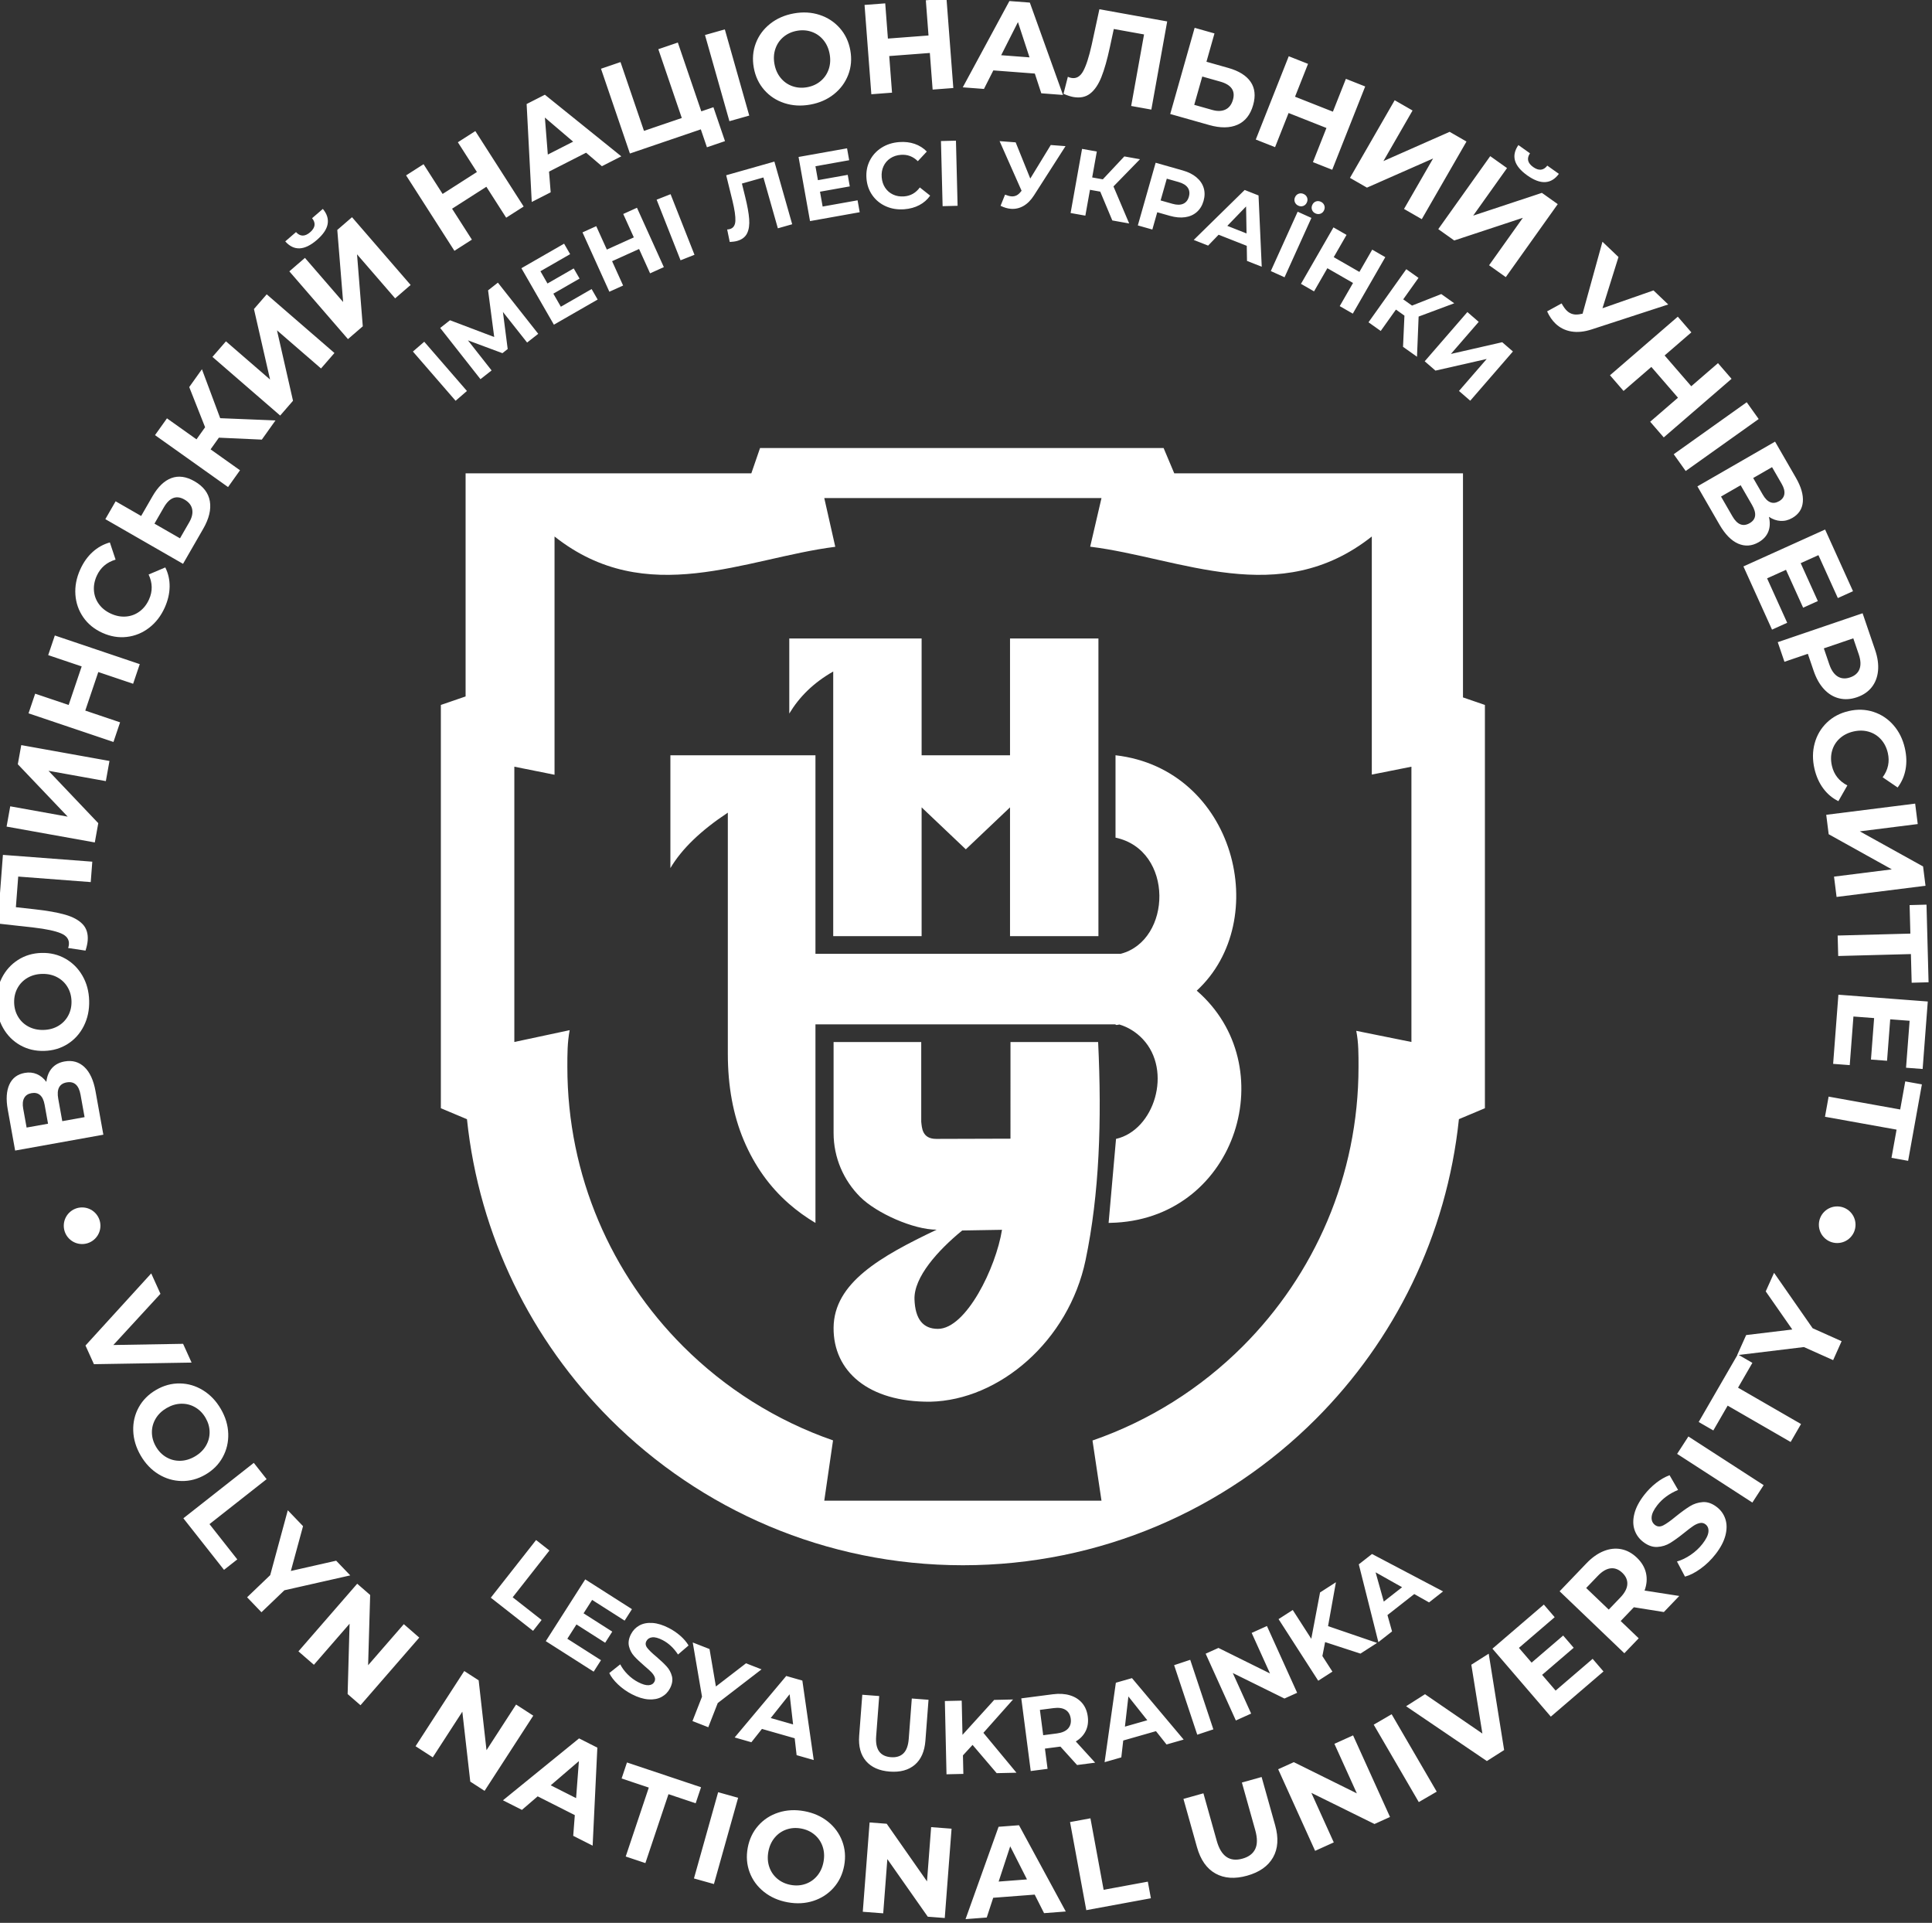 <?xml version="1.0" encoding="UTF-8" standalone="no"?>
<!DOCTYPE svg PUBLIC "-//W3C//DTD SVG 1.1//EN" "http://www.w3.org/Graphics/SVG/1.1/DTD/svg11.dtd">
<svg width="100%" height="100%" viewBox="0 0 1024 1019" version="1.1" xmlns="http://www.w3.org/2000/svg" xmlns:xlink="http://www.w3.org/1999/xlink" xml:space="preserve" xmlns:serif="http://www.serif.com/" style="fill-rule:evenodd;clip-rule:evenodd;stroke-linejoin:round;stroke-miterlimit:2;">
    <rect x="0" y="0" width="1024" height="1019" fill="#333333" stroke="none"/>
    <g transform="matrix(1,0,0,1,-5393,-121.499)">
        <g transform="matrix(1.182,0,0,0.907,-984.254,10.585)">
            <g transform="matrix(0.749,0,0,2.252,4160.97,-3635.22)">
                <g transform="matrix(3.295,0,0,1.427,1644.53,1666.78)">
                    <path d="M35.858,248.959L18.114,249.249L16.58,245.857L28.522,232.743L30.201,236.453L21.644,245.763L34.314,245.547L35.858,248.959ZM26.61,265.861C25.76,264.4 25.309,262.899 25.257,261.359C25.204,259.82 25.538,258.397 26.258,257.089C26.978,255.782 28.029,254.727 29.41,253.924C30.79,253.12 32.227,252.729 33.719,252.749C35.211,252.769 36.613,253.183 37.926,253.989C39.238,254.796 40.32,255.93 41.17,257.391C42.02,258.852 42.469,260.35 42.518,261.882C42.566,263.415 42.232,264.839 41.516,266.152C40.8,267.466 39.752,268.525 38.371,269.328C36.99,270.131 35.551,270.52 34.055,270.493C32.559,270.466 31.157,270.053 29.848,269.253C28.54,268.453 27.46,267.322 26.61,265.861ZM29.386,264.246C29.869,265.078 30.497,265.718 31.269,266.165C32.041,266.613 32.88,266.83 33.786,266.814C34.692,266.798 35.581,266.537 36.452,266.03C37.324,265.523 37.99,264.88 38.452,264.1C38.913,263.32 39.14,262.484 39.132,261.591C39.124,260.699 38.879,259.837 38.395,259.005C37.911,258.174 37.283,257.535 36.511,257.087C35.739,256.639 34.9,256.422 33.994,256.438C33.088,256.453 32.2,256.715 31.328,257.222C30.456,257.729 29.79,258.372 29.329,259.152C28.867,259.932 28.64,260.768 28.648,261.661C28.656,262.553 28.902,263.415 29.386,264.246ZM47.16,267.191L49.492,270.152L39.11,278.328L44.161,284.743L41.749,286.643L34.365,277.266L47.16,267.191ZM52.717,290.358L48.551,294.351L45.943,291.63L50.143,287.605L53.338,275.809L56.107,278.698L53.894,286.845L62.128,284.979L64.688,287.65L52.717,290.358ZM77.226,298.96L66.547,311.256L64.21,309.227L64.564,296.437L58.08,303.902L55.27,301.461L65.949,289.166L68.303,291.21L67.932,303.984L74.416,296.519L77.226,298.96ZM97.939,313.154L89.091,326.826L86.493,325.145L85.049,312.432L79.676,320.733L76.551,318.71L85.4,305.038L88.017,306.732L89.442,319.432L94.815,311.131L97.939,313.154ZM105.486,331.237L98.739,327.823L95.876,330.286L92.43,328.542L106.259,317.287L109.581,318.968L108.726,336.787L105.197,335.002L105.486,331.237ZM105.719,328.147L106.229,321.418L101.11,325.816L105.719,328.147ZM118.93,326.231L113.989,324.576L114.964,321.664L128.422,326.17L127.446,329.082L122.505,327.428L118.309,339.959L114.735,338.762L118.93,326.231ZM131.529,327.07L135.159,328.087L130.763,343.768L127.133,342.751L131.529,327.07ZM144.139,347.083C142.476,346.777 141.044,346.142 139.841,345.179C138.638,344.216 137.776,343.036 137.253,341.638C136.729,340.241 136.613,338.756 136.902,337.185C137.192,335.615 137.83,334.269 138.817,333.15C139.804,332.031 141.031,331.236 142.498,330.764C143.965,330.294 145.529,330.212 147.192,330.518C148.855,330.825 150.284,331.459 151.479,332.42C152.673,333.381 153.536,334.562 154.067,335.961C154.598,337.36 154.718,338.845 154.429,340.416C154.139,341.987 153.497,343.331 152.502,344.449C151.508,345.567 150.281,346.362 148.821,346.834C147.362,347.307 145.801,347.39 144.139,347.083ZM144.721,343.926C145.667,344.1 146.561,344.04 147.404,343.746C148.246,343.452 148.957,342.956 149.535,342.258C150.113,341.561 150.494,340.716 150.676,339.724C150.859,338.733 150.805,337.808 150.513,336.95C150.222,336.092 149.735,335.375 149.053,334.8C148.37,334.225 147.556,333.85 146.61,333.675C145.665,333.501 144.77,333.561 143.927,333.855C143.085,334.149 142.374,334.645 141.796,335.343C141.218,336.041 140.837,336.886 140.654,337.877C140.472,338.868 140.526,339.793 140.818,340.651C141.109,341.509 141.596,342.226 142.278,342.801C142.961,343.377 143.775,343.751 144.721,343.926ZM173.94,333.703L172.703,349.942L169.618,349.707L162.272,339.232L161.521,349.091L157.81,348.808L159.047,332.569L162.155,332.806L169.477,343.28L170.228,333.421L173.94,333.703ZM189.044,345.69L181.505,346.265L180.331,349.854L176.48,350.147L182.482,333.357L186.193,333.074L194.691,348.76L190.747,349.06L189.044,345.69ZM187.644,342.927L184.595,336.906L182.494,343.319L187.644,342.927ZM195.466,332.5L199.173,331.817L201.569,344.813L209.6,343.333L210.156,346.353L198.419,348.516L195.466,332.5ZM227.644,342.247C225.403,342.876 223.486,342.744 221.891,341.854C220.297,340.964 219.178,339.369 218.533,337.069L216.071,328.288L219.7,327.271L222.124,335.918C222.911,338.725 224.47,339.802 226.799,339.15C227.935,338.831 228.706,338.249 229.112,337.402C229.519,336.555 229.52,335.407 229.114,333.958L226.69,325.311L230.274,324.307L232.736,333.088C233.381,335.388 233.253,337.333 232.354,338.922C231.454,340.511 229.884,341.619 227.644,342.247ZM246.891,316.737L253.603,331.575L250.784,332.851L239.311,327.188L243.386,336.197L239.994,337.731L233.282,322.893L236.123,321.608L247.575,327.28L243.499,318.271L246.891,316.737ZM250.641,314.79L253.899,312.894L262.089,326.971L258.831,328.867L250.641,314.79ZM271.536,301.882L274.338,319.405L271.198,321.405L256.523,311.442L259.958,309.255L270.386,316.405L268.377,303.893L271.536,301.882ZM290.418,302.821L292.389,305.115L282.821,313.33L272.212,300.974L281.55,292.956L283.521,295.251L277.025,300.828L279.328,303.511L285.065,298.586L286.975,300.81L281.238,305.735L283.693,308.595L290.418,302.821ZM303.359,294.314L297.91,293.443L297.781,293.578L295.512,295.947L298.788,299.085L296.18,301.807L284.42,290.541L289.297,285.45C290.295,284.408 291.335,283.671 292.417,283.236C293.499,282.801 294.558,282.682 295.593,282.88C296.629,283.077 297.583,283.594 298.457,284.431C299.331,285.268 299.882,286.199 300.113,287.225C300.344,288.252 300.256,289.312 299.852,290.407L306.159,291.391L303.359,294.314ZM295.817,287.186C295.157,286.553 294.446,286.28 293.685,286.368C292.925,286.456 292.153,286.908 291.37,287.726L289.245,289.943L293.345,293.87L295.469,291.653C296.252,290.835 296.669,290.042 296.718,289.273C296.767,288.504 296.467,287.808 295.817,287.186ZM312.753,283.791C311.964,284.808 311.062,285.684 310.05,286.419C309.037,287.155 308.087,287.64 307.198,287.873L305.741,285.122C306.573,284.884 307.407,284.481 308.242,283.911C309.076,283.342 309.788,282.678 310.378,281.918C311.035,281.073 311.394,280.35 311.457,279.751C311.52,279.152 311.343,278.69 310.926,278.367C310.62,278.129 310.273,278.051 309.885,278.133C309.498,278.215 309.097,278.395 308.685,278.674C308.272,278.952 307.745,279.353 307.103,279.876C306.11,280.675 305.254,281.297 304.536,281.741C303.818,282.185 303.028,282.432 302.167,282.479C301.305,282.527 300.445,282.218 299.588,281.552C298.84,280.972 298.321,280.244 298.028,279.369C297.735,278.494 297.728,277.511 298.005,276.42C298.282,275.33 298.877,274.196 299.79,273.02C300.428,272.199 301.149,271.473 301.954,270.841C302.758,270.209 303.573,269.742 304.397,269.439L305.944,272.113C304.347,272.778 303.088,273.705 302.165,274.893C301.518,275.726 301.175,276.447 301.135,277.054C301.096,277.662 301.297,278.137 301.738,278.479C302.179,278.822 302.685,278.846 303.256,278.553C303.827,278.26 304.583,277.723 305.524,276.941C306.517,276.142 307.373,275.52 308.091,275.076C308.809,274.632 309.593,274.381 310.442,274.324C311.291,274.267 312.145,274.571 313.002,275.237C313.738,275.808 314.249,276.533 314.537,277.415C314.825,278.296 314.828,279.285 314.546,280.382C314.264,281.479 313.666,282.615 312.753,283.791ZM305.769,265.557L307.818,262.393L321.49,271.242L319.441,274.406L305.769,265.557ZM314.953,256.785L312.346,261.298L309.687,259.762L316.785,247.472L319.444,249.008L316.838,253.521L328.281,260.13L326.396,263.394L314.953,256.785ZM330.39,242.714L335.656,245.074L334.115,248.513L328.807,246.135L316.674,247.607L318.311,243.956L326.693,242.944L321.869,236.015L323.382,232.639L330.39,242.714Z" style="fill:white;fill-rule:nonzero;"/>
                </g>
                <g transform="matrix(3.295,0,0,1.427,1644.53,1666.78)">
                    <path d="M76.071,65.135L78.13,63.352L85.885,72.304L83.826,74.088L76.071,65.135ZM96.819,63.499L92.425,57.936L93.292,64.679L92.334,65.432L86.07,63.102L90.367,68.57L88.345,70.159L81.027,60.847L82.809,59.446L90.842,62.494L89.727,54.009L91.51,52.608L98.841,61.911L96.819,63.499ZM108.539,53.774L109.636,55.681L101.686,60.252L95.782,49.984L103.541,45.523L104.637,47.429L99.24,50.533L100.522,52.763L105.289,50.022L106.352,51.87L101.585,54.611L102.951,56.987L108.539,53.774ZM116.782,38.994L121.662,49.787L119.164,50.916L117.163,46.491L112.261,48.708L114.262,53.132L111.764,54.262L106.884,43.469L109.382,42.34L111.306,46.595L116.209,44.379L114.285,40.124L116.782,38.994ZM120.352,37.525L122.887,36.526L127.231,47.544L124.697,48.543L120.352,37.525ZM141.748,30.598L144.983,41.991L142.379,42.731L139.753,33.486L135.847,34.595L136.44,36.995C136.845,38.627 137.087,39.974 137.166,41.036C137.245,42.098 137.119,42.967 136.789,43.641C136.458,44.315 135.859,44.776 134.991,45.022C134.633,45.124 134.182,45.187 133.638,45.213L133.168,42.937C133.321,42.94 133.485,42.917 133.658,42.868C134.288,42.689 134.621,42.192 134.66,41.378C134.699,40.564 134.525,39.356 134.14,37.753L132.991,33.084L141.748,30.598ZM156.863,37.64L157.249,39.805L148.222,41.418L146.139,29.758L154.951,28.185L155.337,30.35L149.208,31.445L149.66,33.977L155.073,33.01L155.448,35.109L150.035,36.075L150.516,38.773L156.863,37.64ZM165.337,39.267C164.134,39.358 163.025,39.18 162.012,38.731C161,38.281 160.18,37.614 159.553,36.729C158.925,35.843 158.567,34.816 158.478,33.646C158.389,32.476 158.588,31.406 159.074,30.436C159.56,29.465 160.27,28.682 161.203,28.085C162.136,27.488 163.21,27.143 164.425,27.051C165.448,26.973 166.387,27.082 167.241,27.379C168.095,27.677 168.829,28.141 169.443,28.773L167.811,30.526C166.943,29.665 165.918,29.279 164.737,29.369C164.006,29.424 163.365,29.634 162.816,29.998C162.267,30.363 161.854,30.844 161.577,31.441C161.3,32.04 161.189,32.704 161.245,33.435C161.301,34.166 161.51,34.807 161.875,35.356C162.239,35.905 162.72,36.318 163.318,36.595C163.916,36.872 164.581,36.983 165.312,36.927C166.493,36.837 167.447,36.295 168.174,35.301L170.052,36.787C169.542,37.516 168.884,38.092 168.079,38.515C167.275,38.939 166.36,39.189 165.337,39.267ZM172.014,26.864L174.737,26.795L175.036,38.636L172.313,38.705L172.014,26.864ZM194.646,27.79L188.908,36.755C188.355,37.618 187.722,38.254 187.006,38.664C186.291,39.073 185.533,39.247 184.735,39.186C184.116,39.139 183.485,38.956 182.843,38.635L183.658,36.61C184.12,36.792 184.508,36.895 184.823,36.919C185.16,36.945 185.47,36.886 185.752,36.744C186.034,36.601 186.302,36.364 186.553,36.033L186.664,35.905L182.667,26.879L185.586,27.101L188.242,33.684L191.963,27.586L194.646,27.79ZM200.953,36.063L199.088,35.729L198.249,40.427L195.567,39.948L197.65,28.288L200.331,28.767L199.489,33.481L201.421,33.826L205.328,29.659L208.176,30.168L203.357,35.117L206.211,41.849L203.146,41.301L200.953,36.063ZM215.95,32.21C216.96,32.496 217.788,32.913 218.436,33.461C219.084,34.008 219.52,34.648 219.746,35.381C219.972,36.113 219.965,36.902 219.725,37.749C219.487,38.584 219.079,39.257 218.5,39.767C217.922,40.277 217.214,40.592 216.377,40.712C215.539,40.832 214.616,40.748 213.607,40.462L211.312,39.81L210.42,42.952L207.783,42.203L211.019,30.809L215.95,32.21ZM214.071,38.272C214.863,38.497 215.513,38.497 216.023,38.272C216.533,38.047 216.877,37.62 217.055,36.991C217.237,36.351 217.17,35.801 216.855,35.342C216.54,34.884 215.986,34.541 215.194,34.317L213.045,33.706L211.922,37.662L214.071,38.272ZM227.575,45.914L222.46,43.897L220.553,45.874L217.94,44.843L227.195,35.761L229.714,36.754L230.296,49.715L227.62,48.66L227.575,45.914ZM227.536,43.662L227.452,38.754L224.042,42.284L227.536,43.662ZM236.823,39.712L239.321,40.841L234.441,51.633L231.944,50.504L236.823,39.712ZM236.947,38.616C236.639,38.477 236.427,38.261 236.312,37.967C236.197,37.674 236.209,37.373 236.349,37.065C236.488,36.756 236.706,36.548 237.002,36.441C237.298,36.334 237.601,36.349 237.909,36.489C238.217,36.628 238.426,36.843 238.536,37.135C238.646,37.425 238.631,37.725 238.492,38.034C238.353,38.342 238.137,38.551 237.846,38.661C237.555,38.77 237.255,38.756 236.947,38.616ZM240.062,40.025C239.753,39.885 239.544,39.67 239.434,39.379C239.324,39.088 239.339,38.788 239.478,38.48C239.618,38.171 239.833,37.962 240.124,37.852C240.415,37.743 240.715,37.757 241.023,37.897C241.332,38.036 241.543,38.253 241.658,38.546C241.773,38.839 241.761,39.14 241.621,39.449C241.482,39.757 241.264,39.965 240.968,40.072C240.672,40.18 240.37,40.164 240.062,40.025ZM252.745,47.976L246.841,58.244L244.465,56.877L246.885,52.667L242.221,49.985L239.8,54.195L237.424,52.829L243.328,42.561L245.704,43.928L243.377,47.976L248.041,50.658L250.369,46.61L252.745,47.976ZM256.224,58.604L254.68,57.506L251.914,61.395L249.694,59.816L256.558,50.164L258.778,51.742L256.003,55.645L257.603,56.782L262.915,54.684L265.273,56.361L258.801,58.776L258.506,66.082L255.968,64.277L256.224,58.604ZM267.659,57.956L269.718,59.739L264.667,65.571L273.99,63.44L275.934,65.123L268.179,74.076L266.133,72.303L271.173,66.484L261.861,68.603L259.905,66.908L267.659,57.956Z" style="fill:white;fill-rule:nonzero;"/>
                </g>
                <g transform="matrix(3.295,0,0,1.427,1644.53,1666.78)">
                    <path d="M98.449,281.222L100.874,283.126L94.199,291.631L99.455,295.756L97.903,297.733L90.222,291.704L98.449,281.222ZM110.243,303.069L108.912,305.155L100.214,299.607L107.38,288.373L115.869,293.789L114.539,295.875L108.633,292.108L107.077,294.547L112.292,297.874L111.002,299.896L105.787,296.569L104.129,299.169L110.243,303.069ZM115.864,309.264C114.928,308.781 114.088,308.188 113.345,307.484C112.601,306.779 112.069,306.087 111.748,305.408L113.743,303.823C114.059,304.457 114.508,305.067 115.091,305.653C115.674,306.239 116.316,306.713 117.015,307.073C117.793,307.474 118.428,307.655 118.92,307.615C119.411,307.576 119.755,307.365 119.953,306.981C120.098,306.699 120.109,306.409 119.985,306.109C119.861,305.809 119.656,305.515 119.37,305.224C119.084,304.935 118.683,304.57 118.166,304.133C117.374,303.454 116.746,302.858 116.281,302.347C115.816,301.837 115.5,301.238 115.332,300.552C115.165,299.866 115.284,299.129 115.691,298.339C116.046,297.651 116.553,297.124 117.213,296.757C117.874,296.391 118.663,296.237 119.582,296.297C120.5,296.356 121.501,296.665 122.584,297.223C123.34,297.612 124.032,298.084 124.661,298.636C125.29,299.189 125.788,299.774 126.155,300.391L124.236,302.036C123.462,300.852 122.528,299.978 121.434,299.414C120.667,299.019 120.036,298.85 119.541,298.91C119.047,298.969 118.695,299.202 118.486,299.608C118.276,300.014 118.332,300.424 118.653,300.84C118.975,301.255 119.52,301.783 120.29,302.422C121.082,303.101 121.711,303.697 122.175,304.208C122.64,304.718 122.959,305.311 123.132,305.986C123.306,306.66 123.189,307.393 122.782,308.182C122.433,308.859 121.926,309.379 121.26,309.743C120.595,310.106 119.8,310.257 118.875,310.195C117.951,310.132 116.947,309.822 115.864,309.264ZM131.456,310.862L129.737,315.258L126.865,314.135L128.598,309.703L126.914,299.847L129.963,301.04L131.122,307.849L136.593,303.632L139.412,304.735L131.456,310.862ZM145.436,317.265L139.487,315.565L137.568,317.986L134.53,317.117L143.902,305.938L146.83,306.775L148.897,321.224L145.786,320.334L145.436,317.265ZM145.146,314.747L144.516,309.261L141.082,313.585L145.146,314.747ZM162.709,323.322C160.811,323.178 159.374,322.54 158.397,321.41C157.421,320.279 157.006,318.74 157.154,316.791L157.72,309.351L160.794,309.585L160.238,316.911C160.057,319.29 160.953,320.554 162.927,320.704C163.889,320.777 164.645,320.545 165.195,320.008C165.745,319.47 166.066,318.588 166.16,317.361L166.716,310.034L169.753,310.265L169.188,317.706C169.04,319.654 168.397,321.113 167.261,322.083C166.125,323.053 164.608,323.466 162.709,323.322ZM177.755,318.469L176.008,320.374L176.083,323.743L173.02,323.812L172.721,310.491L175.784,310.422L175.924,316.645L181.684,310.289L185.109,310.212L179.724,316.274L185.732,323.526L182.135,323.607L177.755,318.469ZM196.744,322.128L193.718,318.778L193.567,318.797L190.905,319.143L191.383,322.824L188.325,323.222L186.609,310.008L192.328,309.265C193.499,309.113 194.54,309.176 195.453,309.454C196.365,309.732 197.101,310.2 197.66,310.856C198.219,311.513 198.562,312.332 198.69,313.314C198.817,314.295 198.691,315.173 198.311,315.945C197.932,316.717 197.332,317.349 196.513,317.839L200.029,321.701L196.744,322.128ZM195.594,313.716C195.497,312.974 195.184,312.435 194.654,312.101C194.125,311.767 193.4,311.659 192.482,311.779L189.99,312.102L190.588,316.708L193.08,316.385C193.999,316.265 194.671,315.973 195.097,315.508C195.523,315.043 195.689,314.446 195.594,313.716ZM211.079,315.971L205.131,317.672L204.781,320.741L201.743,321.61L203.791,307.166L206.719,306.329L216.11,317.503L212.999,318.392L211.079,315.971ZM209.502,313.987L206.068,309.663L205.439,315.148L209.502,313.987ZM214.378,303.972L217.304,302.999L221.506,315.644L218.58,316.616L214.378,303.972ZM231.242,296.854L236.73,308.996L234.423,310.038L225.038,305.403L228.37,312.775L225.594,314.029L220.106,301.887L222.431,300.837L231.799,305.48L228.467,298.108L231.242,296.854ZM241.811,299.777L241.316,302.314L243.139,305.147L240.562,306.805L233.352,295.599L235.93,293.941L239.297,299.176L240.892,290.749L243.774,288.895L242.345,296.876L251.255,299.926L248.23,301.872L241.811,299.777ZM258.005,291.044L253.139,294.864L253.973,297.838L251.488,299.789L247.932,285.641L250.328,283.761L263.242,290.563L260.697,292.561L258.005,291.044ZM255.796,289.802L250.984,287.093L252.472,292.411L255.796,289.802Z" style="fill:white;fill-rule:nonzero;"/>
                </g>
                <g transform="matrix(3.295,0,0,1.427,1644.53,1666.78)">
                    <path d="M9.471,197.924C9.585,196.895 9.924,196.061 10.487,195.424C11.05,194.787 11.812,194.382 12.774,194.209C14.194,193.954 15.397,194.293 16.385,195.226C17.372,196.16 18.046,197.627 18.405,199.626L19.826,207.526L3.797,210.409L2.455,202.944C2.12,201.082 2.218,199.567 2.748,198.4C3.279,197.233 4.209,196.53 5.537,196.291C6.331,196.148 7.065,196.221 7.739,196.509C8.414,196.798 8.991,197.269 9.471,197.924ZM9.775,205.528L9.153,202.07C9.008,201.261 8.734,200.68 8.331,200.327C7.929,199.974 7.407,199.855 6.766,199.971C6.14,200.083 5.697,200.379 5.437,200.859C5.176,201.34 5.118,201.977 5.26,202.771L5.882,206.228L9.775,205.528ZM15.682,200.258C15.369,198.518 14.526,197.771 13.152,198.018C11.824,198.257 11.316,199.247 11.629,200.987L12.362,205.063L16.415,204.334L15.682,200.258ZM17.247,183.161C17.292,184.851 16.968,186.384 16.275,187.76C15.583,189.136 14.607,190.225 13.348,191.026C12.089,191.827 10.661,192.249 9.064,192.291C7.467,192.334 6.019,191.988 4.719,191.255C3.42,190.521 2.388,189.486 1.623,188.148C0.859,186.811 0.454,185.297 0.409,183.607C0.364,181.917 0.688,180.388 1.381,179.02C2.074,177.651 3.05,176.563 4.309,175.754C5.567,174.945 6.995,174.519 8.592,174.476C10.189,174.434 11.637,174.784 12.937,175.525C14.237,176.266 15.269,177.302 16.033,178.631C16.798,179.961 17.203,181.471 17.247,183.161ZM14.038,183.246C14.012,182.285 13.768,181.422 13.306,180.658C12.844,179.895 12.211,179.303 11.409,178.882C10.606,178.461 9.701,178.264 8.693,178.29C7.685,178.317 6.792,178.562 6.013,179.025C5.234,179.488 4.634,180.113 4.212,180.899C3.791,181.687 3.593,182.561 3.618,183.522C3.644,184.483 3.888,185.346 4.351,186.109C4.813,186.873 5.445,187.465 6.248,187.886C7.05,188.307 7.955,188.504 8.963,188.477C9.971,188.451 10.865,188.206 11.644,187.743C12.422,187.28 13.023,186.655 13.444,185.868C13.866,185.081 14.063,184.207 14.038,183.246ZM1.577,156.65L17.816,157.885L17.534,161.597L4.357,160.594L3.933,166.162L7.311,166.536C9.61,166.788 11.463,167.116 12.871,167.519C14.28,167.921 15.34,168.496 16.054,169.242C16.767,169.989 17.076,170.981 16.982,172.218C16.943,172.729 16.811,173.34 16.586,174.055L13.425,173.581C13.502,173.384 13.55,173.162 13.569,172.915C13.637,172.018 13.156,171.351 12.123,170.915C11.091,170.479 9.449,170.128 7.198,169.864L0.628,169.13L1.577,156.65ZM2.245,151.507L2.908,147.82L13.349,149.698L4.283,140.172L4.909,136.692L20.938,139.574L20.279,143.238L9.86,141.364L18.903,150.886L18.273,154.389L2.245,151.507ZM11.009,116.76L26.44,121.97L25.234,125.541L18.907,123.405L16.541,130.415L22.867,132.55L21.662,136.121L6.232,130.912L7.437,127.341L13.521,129.395L15.888,122.385L9.804,120.331L11.009,116.76ZM30.967,111.712C30.284,113.225 29.338,114.445 28.129,115.371C26.92,116.297 25.574,116.847 24.092,117.021C22.61,117.194 21.134,116.949 19.663,116.286C18.193,115.623 17.032,114.678 16.182,113.452C15.331,112.226 14.853,110.853 14.747,109.333C14.642,107.814 14.933,106.291 15.622,104.764C16.203,103.477 16.954,102.416 17.875,101.581C18.796,100.746 19.84,100.167 21.008,99.842L22.049,102.967C20.437,103.447 19.295,104.43 18.626,105.914C18.211,106.833 18.042,107.744 18.12,108.647C18.197,109.55 18.506,110.365 19.045,111.094C19.585,111.822 20.314,112.394 21.232,112.808C22.152,113.223 23.063,113.391 23.965,113.313C24.868,113.236 25.684,112.928 26.412,112.388C27.14,111.849 27.711,111.12 28.126,110.201C28.796,108.716 28.771,107.208 28.05,105.674L31.081,104.387C31.625,105.484 31.887,106.657 31.867,107.907C31.847,109.158 31.547,110.426 30.967,111.712ZM28.759,91.443C29.75,89.722 30.893,88.622 32.189,88.142C33.485,87.662 34.886,87.855 36.392,88.722C37.992,89.642 38.919,90.852 39.176,92.351C39.432,93.849 39.03,95.519 37.97,97.361L34.303,103.733L20.187,95.609L22.056,92.363L26.693,95.032L28.759,91.443ZM35.445,96.15C35.933,95.303 36.106,94.521 35.964,93.804C35.821,93.087 35.354,92.5 34.561,92.044C33.095,91.2 31.844,91.679 30.807,93.481L29.113,96.425L33.751,99.094L35.445,96.15ZM40.819,80.795L39.308,82.918L44.654,86.722L42.482,89.774L29.212,80.333L31.384,77.281L36.749,81.098L38.313,78.899L35.43,71.594L37.736,68.352L41.055,77.252L51.101,77.66L48.619,81.148L40.819,80.795ZM39.647,66.108L42.1,63.278L50.117,70.226L47.189,57.406L49.506,54.733L61.813,65.4L59.374,68.213L51.375,61.28L54.285,74.085L51.954,76.775L39.647,66.108ZM53.619,50.555L56.452,48.106L63.391,56.131L62.331,43.024L65.006,40.711L75.657,53.031L72.841,55.465L65.918,47.457L66.962,60.548L64.27,62.875L53.619,50.555ZM58.619,44.849C56.366,46.796 54.452,46.882 52.876,45.108L54.83,43.418C55.594,44.255 56.451,44.262 57.401,43.441C57.871,43.035 58.135,42.617 58.194,42.187C58.252,41.757 58.105,41.325 57.752,40.893L59.706,39.204C60.454,40.094 60.745,41.011 60.577,41.956C60.41,42.9 59.757,43.864 58.619,44.849ZM87.411,25.052L96.192,38.768L93.017,40.8L89.417,35.176L83.186,39.165L86.786,44.789L83.612,46.821L74.832,33.105L78.006,31.073L81.468,36.481L87.699,32.492L84.237,27.084L87.411,25.052ZM107.539,28.985L100.803,32.419L101.102,36.184L97.662,37.938L96.732,20.132L100.048,18.441L113.933,29.643L110.409,31.439L107.539,28.985ZM105.182,26.974L100.05,22.593L100.581,29.32L105.182,26.974ZM130.671,20.712L132.773,26.878L129.492,27.997L128.381,24.738L115.499,29.13L110.244,13.715L113.789,12.506L118.053,25.014L124.924,22.672L120.66,10.164L124.205,8.955L128.469,21.463L130.671,20.712ZM129.14,7.584L132.744,6.563L137.181,22.233L133.577,23.253L129.14,7.584ZM148.265,20.237C146.601,20.536 145.037,20.447 143.572,19.969C142.107,19.492 140.884,18.692 139.902,17.568C138.919,16.445 138.287,15.097 138.004,13.524C137.721,11.952 137.844,10.468 138.374,9.073C138.903,7.678 139.771,6.501 140.978,5.543C142.184,4.586 143.62,3.957 145.283,3.658C146.947,3.359 148.508,3.449 149.965,3.927C151.422,4.406 152.646,5.206 153.635,6.329C154.625,7.45 155.261,8.798 155.544,10.37C155.827,11.943 155.7,13.427 155.163,14.824C154.626,16.221 153.758,17.397 152.559,18.353C151.36,19.31 149.929,19.937 148.265,20.237ZM147.697,17.077C148.643,16.906 149.459,16.535 150.144,15.963C150.829,15.391 151.319,14.676 151.614,13.819C151.909,12.962 151.968,12.038 151.789,11.045C151.611,10.054 151.234,9.207 150.659,8.507C150.084,7.807 149.375,7.307 148.534,7.01C147.692,6.712 146.798,6.648 145.852,6.818C144.906,6.988 144.089,7.36 143.404,7.932C142.72,8.504 142.229,9.219 141.935,10.076C141.639,10.932 141.581,11.857 141.759,12.849C141.938,13.841 142.315,14.688 142.89,15.388C143.465,16.088 144.173,16.587 145.014,16.885C145.856,17.183 146.75,17.247 147.697,17.077ZM173.022,0.983L174.258,17.222L170.5,17.508L169.993,10.85L162.616,11.411L163.122,18.069L159.364,18.355L158.129,2.116L161.887,1.83L162.374,8.233L169.751,7.672L169.264,1.269L173.022,0.983ZM189.069,14.593L181.529,14.019L179.826,17.39L175.976,17.097L184.449,1.408L188.161,1.691L194.186,18.482L190.243,18.182L189.069,14.593ZM188.103,11.649L186.001,5.236L182.953,11.258L188.103,11.649ZM213.119,5.116L210.237,21.145L206.573,20.486L208.912,7.48L203.416,6.491L202.701,9.814C202.215,12.075 201.701,13.885 201.157,15.245C200.613,16.605 199.933,17.602 199.118,18.235C198.303,18.868 197.284,19.075 196.063,18.856C195.559,18.765 194.964,18.571 194.277,18.274L195.07,15.179C195.257,15.275 195.473,15.346 195.717,15.389C196.603,15.549 197.315,15.137 197.854,14.155C198.393,13.172 198.909,11.575 199.401,9.362L200.8,2.9L213.119,5.116ZM224.236,13.574C226.147,14.116 227.492,14.956 228.274,16.096C229.055,17.237 229.209,18.642 228.736,20.314C228.233,22.09 227.286,23.284 225.896,23.898C224.505,24.512 222.787,24.529 220.743,23.95L213.669,21.947L218.106,6.277L221.71,7.298L220.252,12.446L224.236,13.574ZM221.302,21.207C222.242,21.473 223.042,21.45 223.703,21.137C224.364,20.825 224.819,20.228 225.068,19.347C225.529,17.721 224.759,16.624 222.759,16.058L219.491,15.133L218.033,20.281L221.302,21.207ZM249.093,16.94L243.102,32.084L239.597,30.697L242.053,24.488L235.174,21.766L232.718,27.975L229.213,26.589L235.204,11.445L238.709,12.831L236.346,18.803L243.226,21.524L245.588,15.553L249.093,16.94ZM254.452,19.443L257.698,21.312L252.406,30.507L264.433,25.188L267.498,26.952L259.375,41.067L256.148,39.21L261.429,30.035L249.413,35.334L246.328,33.558L254.452,19.443ZM271.812,29.609L274.864,31.78L268.714,40.424L281.196,36.285L284.078,38.335L274.637,51.605L271.603,49.447L277.74,40.821L265.271,44.942L262.371,42.879L271.812,29.609ZM278.542,33.112C276.116,31.385 275.578,29.547 276.928,27.595L279.033,29.092C278.402,30.032 278.598,30.867 279.622,31.595C280.127,31.955 280.596,32.112 281.028,32.067C281.459,32.023 281.843,31.777 282.179,31.331L284.284,32.828C283.597,33.767 282.775,34.267 281.817,34.328C280.86,34.39 279.768,33.984 278.542,33.112ZM304.152,56.576L290.238,61.113C288.898,61.55 287.67,61.674 286.552,61.486C285.434,61.299 284.477,60.824 283.68,60.064C283.063,59.475 282.552,58.73 282.147,57.829L284.779,56.385C285.111,56.981 285.434,57.429 285.749,57.729C286.085,58.05 286.466,58.258 286.89,58.352C287.315,58.446 287.805,58.427 288.362,58.293L288.591,58.255L292.203,45.171L295.114,47.95L292.205,57.265L301.476,54.022L304.152,56.576ZM315.659,70.096L303.338,80.747L300.873,77.896L305.925,73.529L301.086,67.932L296.035,72.299L293.57,69.448L305.89,58.797L308.355,61.648L303.498,65.848L308.336,71.444L313.194,67.245L315.659,70.096ZM318.414,74.354L320.588,77.404L307.325,86.855L305.151,83.804L318.414,74.354ZM322.447,95.182C322.687,96.19 322.65,97.088 322.336,97.879C322.021,98.668 321.441,99.307 320.594,99.795C319.345,100.516 318.097,100.604 316.852,100.059C315.608,99.515 314.478,98.362 313.463,96.602L309.455,89.648L323.564,81.514L327.352,88.085C328.297,89.725 328.717,91.183 328.612,92.461C328.507,93.739 327.87,94.715 326.701,95.389C326.003,95.792 325.287,95.971 324.555,95.928C323.822,95.884 323.12,95.636 322.447,95.182ZM319.589,88.129L321.344,91.173C321.754,91.885 322.209,92.339 322.707,92.535C323.205,92.732 323.736,92.667 324.3,92.342C324.851,92.024 325.168,91.596 325.251,91.056C325.333,90.516 325.173,89.896 324.77,89.197L323.016,86.154L319.589,88.129ZM315.812,95.086C316.695,96.618 317.741,97.036 318.951,96.338C320.12,95.665 320.263,94.562 319.38,93.03L317.312,89.442L313.744,91.499L315.812,95.086ZM325.768,114.45L323.012,115.696L317.816,104.206L332.656,97.496L337.726,108.711L334.971,109.957L331.443,102.155L328.221,103.612L331.336,110.502L328.665,111.71L325.55,104.82L322.115,106.373L325.768,114.45ZM341.742,119.392C342.207,120.757 342.384,122.02 342.272,123.181C342.16,124.341 341.778,125.336 341.126,126.165C340.474,126.993 339.576,127.603 338.431,127.993C337.301,128.378 336.221,128.443 335.191,128.188C334.162,127.932 333.252,127.378 332.461,126.525C331.671,125.672 331.043,124.563 330.577,123.198L329.519,120.093L325.269,121.542L324.053,117.974L339.467,112.719L341.742,119.392ZM333.417,122.008C333.782,123.08 334.291,123.816 334.944,124.216C335.596,124.617 336.348,124.672 337.2,124.381C338.066,124.086 338.635,123.581 338.907,122.865C339.179,122.15 339.133,121.256 338.768,120.184L337.777,117.278L332.426,119.102L333.417,122.008ZM330.721,140.986C330.348,139.369 330.361,137.825 330.763,136.356C331.163,134.886 331.901,133.634 332.975,132.598C334.049,131.562 335.372,130.862 336.944,130.5C338.516,130.137 340.011,130.186 341.431,130.646C342.85,131.106 344.062,131.909 345.067,133.054C346.071,134.199 346.762,135.587 347.139,137.22C347.456,138.595 347.501,139.894 347.274,141.116C347.047,142.339 346.567,143.433 345.835,144.398L343.114,142.542C344.106,141.183 344.418,139.71 344.052,138.123C343.825,137.141 343.408,136.314 342.799,135.643C342.19,134.972 341.451,134.509 340.581,134.257C339.711,134.004 338.784,133.99 337.802,134.217C336.82,134.444 335.993,134.862 335.321,135.471C334.65,136.079 334.188,136.819 333.935,137.689C333.683,138.559 333.669,139.485 333.896,140.467C334.262,142.054 335.196,143.24 336.699,144.023L335.067,146.883C333.97,146.34 333.051,145.565 332.31,144.559C331.568,143.552 331.038,142.361 330.721,140.986ZM349.019,147.329L349.487,151.046L338.961,152.371L350.457,158.755L350.899,162.264L334.741,164.298L334.276,160.605L344.779,159.283L333.305,152.895L332.861,149.363L349.019,147.329ZM348.384,179.895L348.246,174.685L335.036,175.035L334.937,171.314L348.147,170.964L348.01,165.778L351.08,165.697L351.454,179.814L348.384,179.895ZM337.131,194.875L334.115,194.646L335.071,182.072L351.311,183.308L350.377,195.58L347.361,195.35L348.011,186.813L344.485,186.545L343.911,194.084L340.988,193.862L341.561,186.323L337.803,186.037L337.131,194.875ZM344.718,211.733L345.641,206.604L332.635,204.264L333.294,200.601L346.3,202.94L347.218,197.833L350.241,198.377L347.741,212.276L344.718,211.733Z" style="fill:white;fill-rule:nonzero;"/>
                </g>
                <g transform="matrix(3.295,0,0,1.427,1644.53,1666.78)">
                    <path d="M15.964,220.748C17.803,220.748 19.294,222.239 19.294,224.078C19.294,225.916 17.803,227.407 15.964,227.407C14.125,227.407 12.634,225.916 12.634,224.078C12.634,222.239 14.125,220.748 15.964,220.748Z" style="fill:white;"/>
                </g>
                <g transform="matrix(3.295,0,0,1.427,1644.53,1666.78)">
                    <path d="M334.853,220.565C336.692,220.565 338.183,222.056 338.183,223.895C338.183,225.734 336.692,227.225 334.853,227.225C333.014,227.225 331.523,225.734 331.523,223.895C331.523,222.056 333.014,220.565 334.853,220.565Z" style="fill:white;"/>
                </g>
                <g transform="matrix(3.295,0,0,1.427,1644.53,1666.78)">
                    <path d="M170.09,256.072C182.617,255.799 195.218,245.024 198.289,230.321C200.804,218.279 201.255,204.968 200.57,190.679L184.646,190.679L184.643,208.248L171.15,208.288C168.551,208.288 168.551,206.21 168.429,205.161L168.429,190.679L152.504,190.679L152.504,207.208C152.504,211.741 154.353,215.857 157.332,218.835C160.289,221.793 167.021,224.796 171.231,224.796C160.98,229.68 152.573,234.466 152.504,242.616C152.437,250.531 158.82,256.168 170.09,256.072ZM152.812,100.635C136.509,102.695 118.538,112.011 101.803,98.763L101.803,142.081L94.499,140.617L94.499,190.668L104.554,188.52C104.126,190.763 104.132,192.932 104.132,195.198C104.132,215.046 112.176,233.016 125.182,246.021C132.77,253.609 142.048,259.507 152.403,263.105L150.812,274.064L201.18,274.064L199.546,263.127C209.925,259.531 219.226,253.624 226.829,246.021C239.835,233.015 247.88,215.046 247.88,195.198C247.88,193.008 247.903,190.799 247.469,188.642L257.494,190.668L257.494,140.617L250.294,142.051L250.294,98.763C233.504,112.054 215.471,102.635 199.125,100.616L201.18,91.777L150.812,91.777L152.812,100.635ZM85.892,204.708L81.148,202.712L81.148,129.39L85.643,127.844L85.643,87.278L137.56,87.278L139.143,82.677L212.465,82.677L214.401,87.278L266.861,87.278L266.861,128.02L270.845,129.39L270.845,202.712L266.121,204.7C263.909,225.925 254.369,244.973 240.075,259.267C223.678,275.664 201.025,285.806 176.006,285.806C150.986,285.806 128.333,275.664 111.936,259.267C97.644,244.976 88.106,225.931 85.892,204.708ZM152.437,123.31C148.798,125.389 146.274,127.936 144.454,130.952L144.454,117.305L168.499,117.305L168.499,138.538L184.561,138.538L184.561,117.305L200.624,117.305L200.624,171.425L184.561,171.425L184.561,148.011L176.531,155.639L168.499,148.011L168.499,171.425L152.437,171.425L152.437,123.31ZM149.21,138.538L149.21,174.637L204.666,174.637C213.981,172.21 214.416,155.8 203.729,153.513L203.729,138.538C225.472,141.043 232.33,168.56 218.488,181.338C234.195,194.931 225.882,222.265 203.822,223.513L202.473,223.566L203.822,208.288C210.797,206.703 214.116,195.906 208.676,190.136C207.514,188.903 206.06,187.98 204.434,187.491C204.259,187.514 203.729,187.693 203.729,187.466L149.21,187.466L149.21,223.566C147.473,222.532 145.861,221.365 144.377,220.064C140.859,216.981 138.132,213.147 136.194,208.561C134.258,203.976 133.289,198.718 133.289,192.789L133.289,148.974C128.388,152.215 124.909,155.575 122.853,159.054L122.853,138.538L149.21,138.538ZM183.103,224.817C182.008,231.711 176.586,242.828 171.459,242.828C168.744,242.828 167.325,241.039 167.204,237.459C167.069,233.447 171.428,228.581 175.872,224.94L183.103,224.817Z" style="fill:white;"/>
                </g>
            </g>
        </g>
    </g>
</svg>
